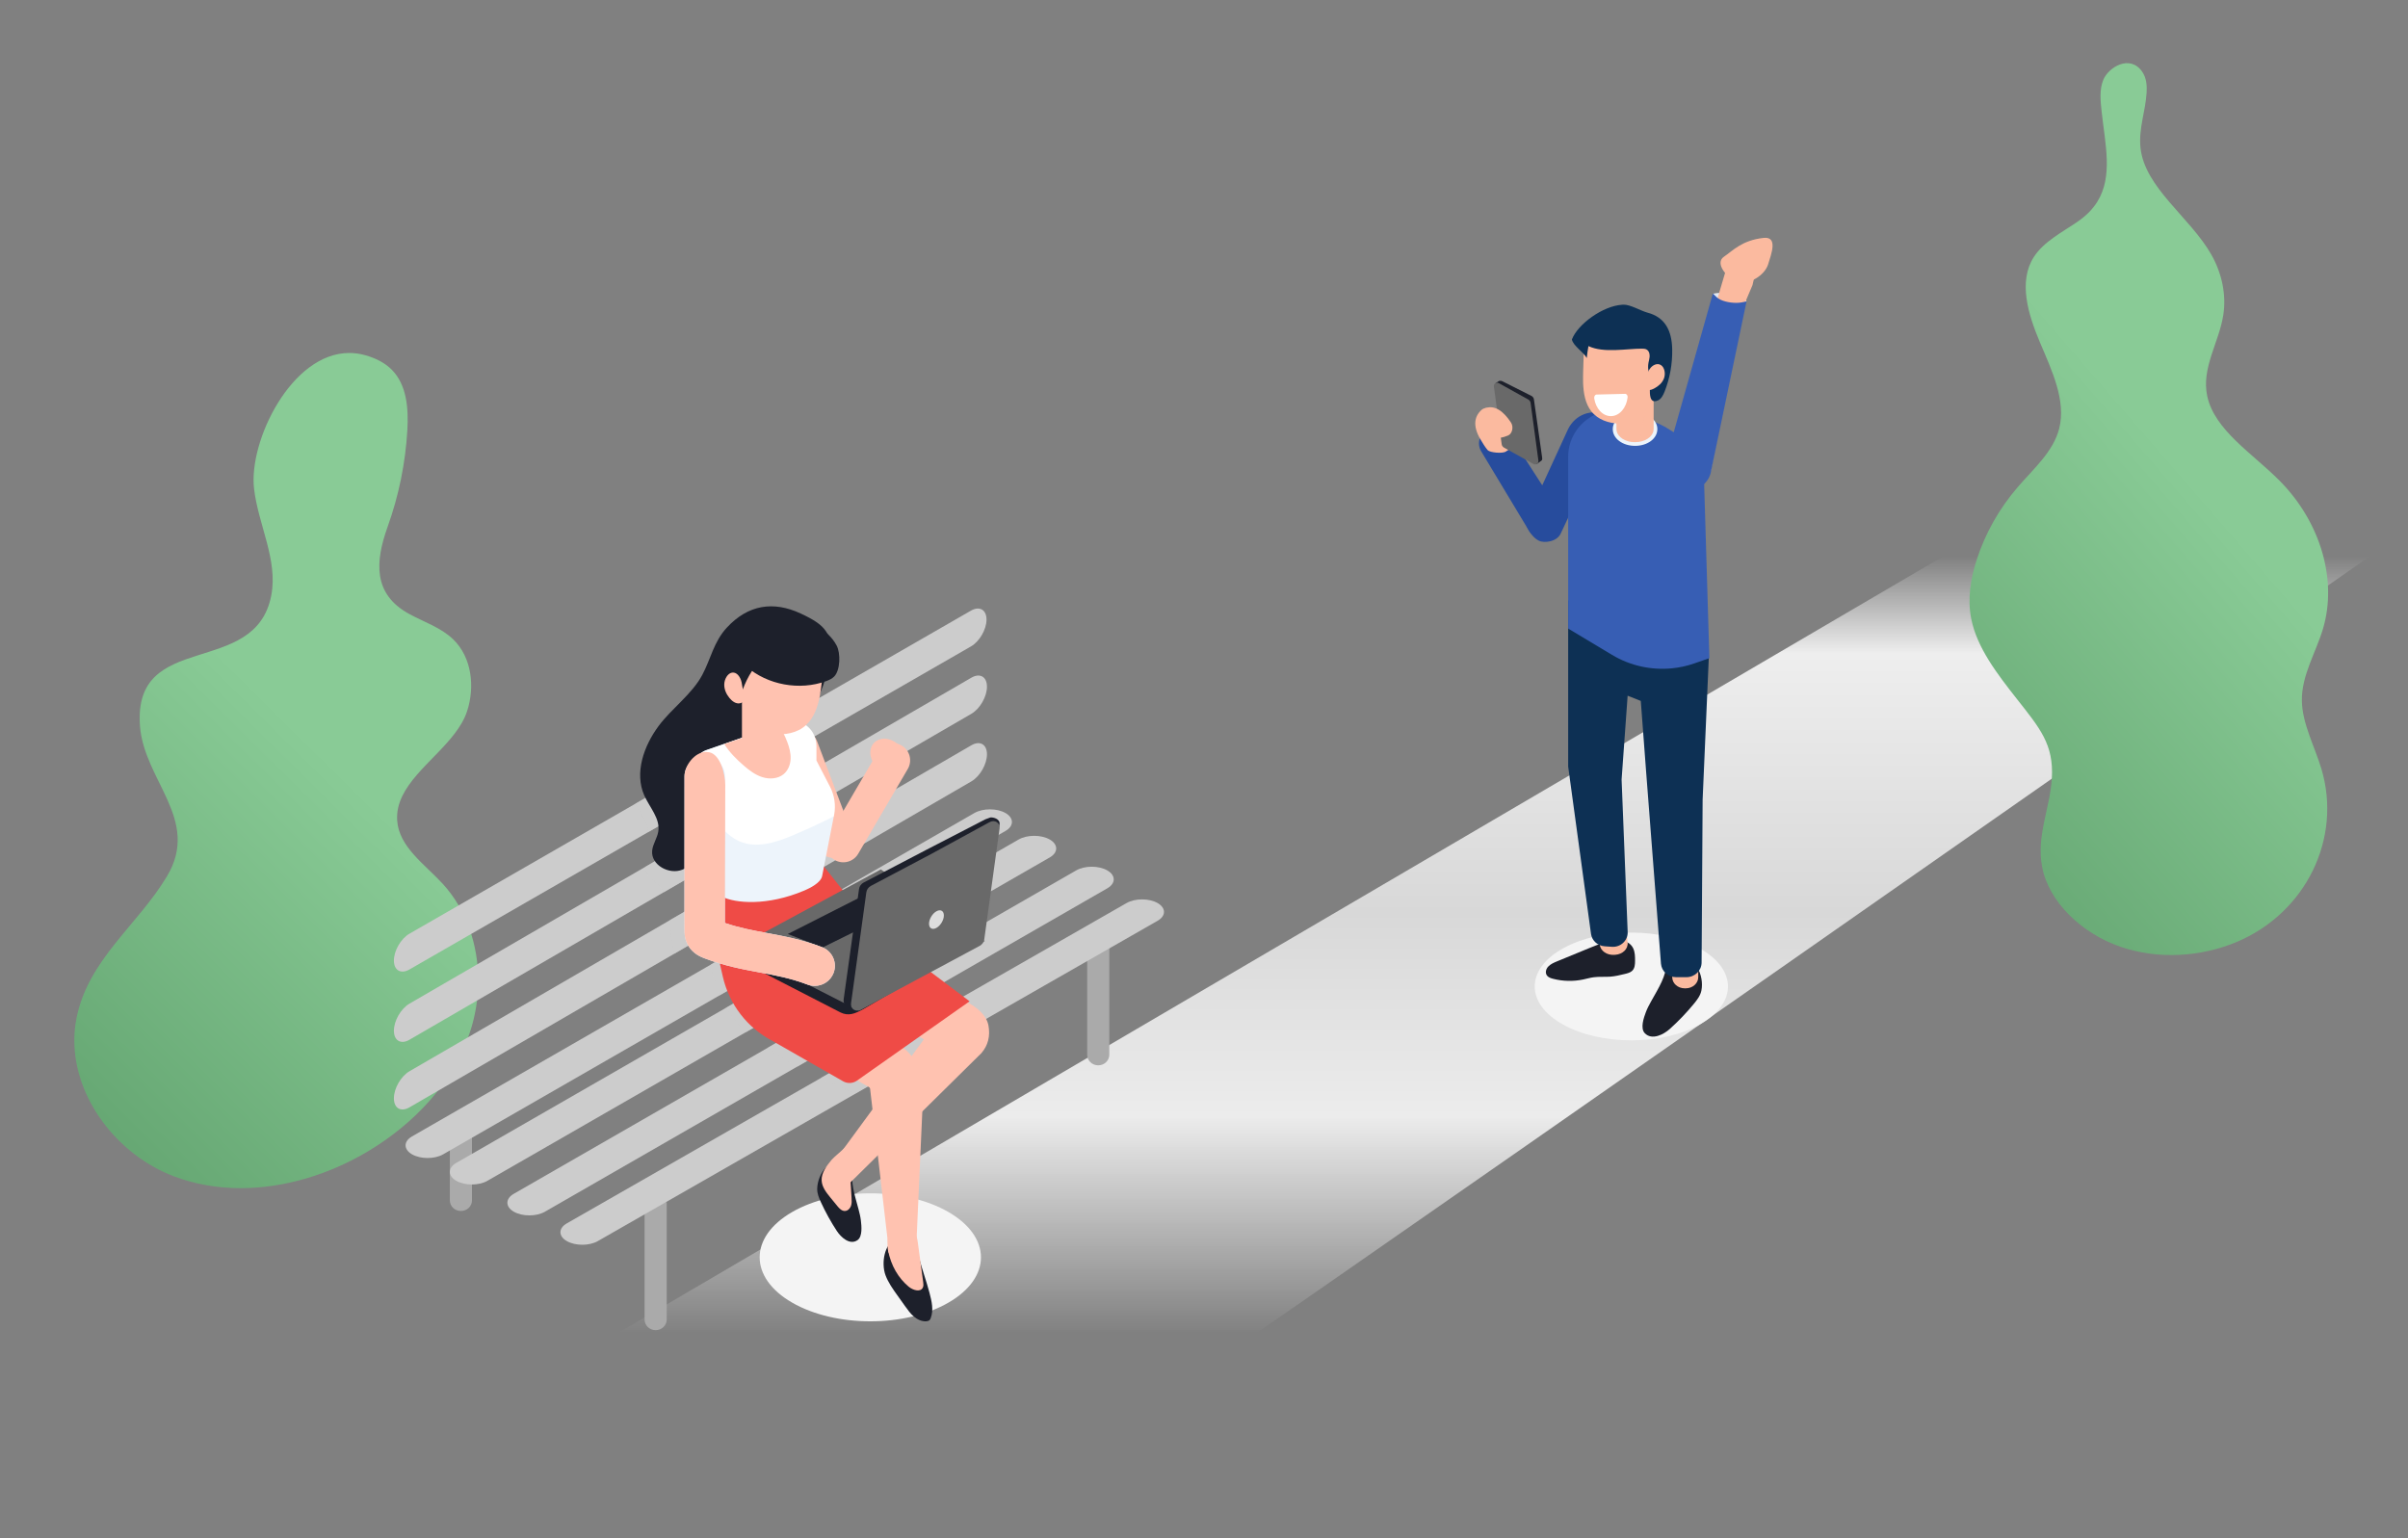 <?xml version="1.0" encoding="UTF-8"?>
<svg width="648px" height="414px" viewBox="0 0 648 414" version="1.1" xmlns="http://www.w3.org/2000/svg" xmlns:xlink="http://www.w3.org/1999/xlink">
    <rect x="0" y="0" width="648" height="414" fill="#808080" stroke="none"/>
    <!-- Generator: Sketch 52.2 (67145) - http://www.bohemiancoding.com/sketch -->
    <title>ouside</title>
    <desc>Created with Sketch.</desc>
    <defs>
        <linearGradient x1="43.288%" y1="82.219%" x2="43.288%" y2="13.159%" id="linearGradient-1">
            <stop stop-color="#EEEEEE" stop-opacity="0" offset="0%"></stop>
            <stop stop-color="#ECECEC" offset="28.054%"></stop>
            <stop stop-color="#D8D8D8" offset="54.149%"></stop>
            <stop stop-color="#EEEEEE" offset="87.482%"></stop>
            <stop stop-color="#EEEEEE" stop-opacity="0" offset="100%"></stop>
        </linearGradient>
        <linearGradient x1="66.053%" y1="50%" x2="35.364%" y2="113.706%" id="linearGradient-2">
            <stop stop-color="#89CB96" offset="0%"></stop>
            <stop stop-color="#63A470" offset="100%"></stop>
        </linearGradient>
    </defs>
    <g id="App" stroke="none" stroke-width="1" fill="none" fill-rule="evenodd">
        <g id="Home" transform="translate(-648, -3644)">
            <g id="section-#team" transform="translate(0, 3451)">
                <g id="ouside" transform="translate(648, 193)">
                    <path d="M71.536,414.306 L593.374,108.434 L648,142.517 C388.897,323.899 258.508,414.495 256.832,414.306 C254.202,414.009 192.436,414.009 71.536,414.306 Z" id="path" fill="url(#linearGradient-1)"></path>
                    <path d="M68.36,131.469 C69.465,141.189 74.831,150.612 73.006,160.224 C68.743,182.681 35.672,169.313 37.673,195.445 C38.795,210.094 53.992,220.64 44.966,235.79 C37.13,248.938 23.749,258.19 20.595,273.979 C20.196,275.981 20.003,277.99 20,279.991 L20,280.066 C20.014,295.732 31.65,310.811 46.706,316.562 C52.483,318.768 58.58,319.778 64.721,319.784 L64.821,319.784 C76.724,319.773 88.794,315.995 99.061,309.848 C111.372,302.48 121.87,291.467 126.415,277.957 C127.913,273.503 128.684,268.774 128.696,264.056 L128.696,263.825 C128.669,254.309 125.558,244.863 119.125,237.856 C114.267,232.565 107.317,227.913 106.878,220.777 C106.736,218.444 107.275,216.293 108.258,214.257 C112.134,206.222 122.892,199.965 125.697,191.413 C127.85,184.845 126.961,176.931 121.979,172.099 C118.701,168.92 114.163,167.443 110.141,165.256 C100.268,159.89 100.97,151.085 104.315,141.767 C107.319,133.4 109.112,124.609 109.621,115.745 C109.952,109.986 109.498,103.594 105.408,99.488 C103.487,97.56 100.934,96.347 98.302,95.607 C96.836,95.194 95.396,95 93.989,95 C78.432,94.999 66.906,118.674 68.36,131.469" id="bush1" fill="url(#linearGradient-2)"></path>
                    <path d="M564.37,54.334 C568.67,47.468 566.516,38.891 565.549,29.973 C565.235,27.083 564.934,24.09 566.008,21.474 C567.386,18.119 573.125,14.58 576.427,19.239 C577.647,20.96 577.771,23.02 577.66,24.934 C577.365,29.968 575.469,34.59 576.013,39.774 C577.141,50.527 589.376,58.499 595.062,68.506 C597.985,73.65 599.13,79.423 598.294,84.792 C597.14,92.205 592.335,99.046 593.982,106.653 C595.966,115.816 606.232,122.094 613.461,129.393 C624.484,140.523 629.042,156.103 625.119,169.248 C623.177,175.755 619.297,181.806 619.444,188.721 C619.575,194.834 622.847,200.809 624.677,206.871 C630.352,225.676 620.454,245.818 601.714,253.598 C592.398,257.466 580.953,258.376 570.585,254.801 C560.217,251.227 551.331,242.787 549.548,233.337 C547.938,225.057 551.674,217.493 552.156,209.484 C552.707,200.334 548.895,195.938 542.771,188.151 C537.481,181.423 532.037,174.381 530.476,166.601 C529.386,161.163 530.293,155.738 531.932,150.666 C534.231,143.547 537.974,136.911 542.946,131.134 C547.228,126.16 552.555,121.572 554.141,115.323 C556.043,107.828 552.163,99.722 548.932,92.09 C545.7,84.458 543.117,75.716 547.315,69.166 C549.993,64.988 554.96,62.516 559.224,59.564 C561.529,57.968 563.192,56.215 564.37,54.334" id="bush2" fill="url(#linearGradient-2)"></path>
                    <g id="womanSitting" transform="translate(106, 163)">
                        <path d="M107.148,187.579 C118.777,194.306 137.629,194.306 149.256,187.579 C160.885,180.853 160.885,169.947 149.256,163.221 C137.629,156.494 118.777,156.494 107.148,163.221 C95.52,169.947 95.52,180.853 107.148,187.579" id="Fill-1" fill="#F4F4F4" style="mix-blend-mode: multiply;"></path>
                        <g id="bench">
                            <path d="M70.438,195 C72.083,195 73.416,193.721 73.416,192.142 L73.416,160.625 L67.461,158.176 L67.461,192.142 C67.461,193.721 68.793,195 70.438,195" id="Fill-19" fill="#AAAAAA"></path>
                            <path d="M189.539,123.727 C191.184,123.727 192.517,122.444 192.517,120.863 L192.517,89.279 L186.562,92.143 L186.562,120.863 C186.562,122.444 187.894,123.727 189.539,123.727" id="Fill-21" fill="#AAAAAA"></path>
                            <path d="M21.011,137.982 L21.011,160.087 C21.011,161.656 19.679,162.927 18.034,162.927 C16.389,162.927 15.056,161.656 15.056,160.087 L15.056,141.011 C17.04,140 19.022,138.984 21.011,137.982" id="Fill-23" fill="#AAAAAA"></path>
                            <path d="M13.254,147.679 L164.586,60.643 C166.891,59.319 166.891,57.149 164.586,55.824 C162.282,54.499 158.511,54.499 156.207,55.824 L4.875,142.859 C2.57,144.185 2.57,146.353 4.875,147.679 C7.179,149.004 10.95,149.004 13.254,147.679" id="Fill-3" fill="#CCCCCC"></path>
                            <path d="M25.164,154.806 L176.496,67.77 C178.801,66.446 178.801,64.276 176.496,62.951 C174.191,61.626 170.421,61.626 168.117,62.951 L16.785,149.986 C14.48,151.313 14.48,153.48 16.785,154.806 C19.089,156.131 22.86,156.131 25.164,154.806" id="Fill-5" fill="#CCCCCC"></path>
                            <path d="M40.647,163.121 L191.98,76.085 C194.284,74.761 194.284,72.592 191.98,71.267 C189.675,69.941 185.905,69.941 183.6,71.267 L32.267,158.301 C29.963,159.628 29.963,161.795 32.267,163.121 C34.572,164.446 38.342,164.446 40.647,163.121" id="Fill-7" fill="#CCCCCC"></path>
                            <path d="M54.876,171.032 L205.511,84.822 C207.806,83.51 207.806,81.361 205.511,80.048 C203.218,78.737 199.464,78.737 197.171,80.048 L46.536,166.259 C44.242,167.572 44.242,169.72 46.536,171.032 C48.829,172.346 52.583,172.346 54.876,171.032" id="Fill-9" fill="#CCCCCC"></path>
                            <path d="M4.184,88.298 L155.289,1.348 C157.59,0.026 159.473,1.109 159.473,3.757 C159.473,6.404 157.59,9.655 155.289,10.979 L4.184,97.927 C1.882,99.251 -0,98.169 -0,95.52 C-0,92.871 1.882,89.623 4.184,88.298" id="Fill-12" fill="#CCCCCC"></path>
                            <path d="M4.186,107.125 L155.41,19.388 C157.712,18.053 159.596,19.145 159.596,21.817 C159.597,24.489 157.712,27.769 155.41,29.106 L4.186,116.842 C1.884,118.178 1.13686838e-13,117.085 1.13686838e-13,114.412 C1.13686838e-13,111.74 1.884,108.461 4.186,107.125" id="Fill-15" fill="#CCCCCC"></path>
                            <path d="M4.187,125.319 L155.409,37.581 C157.712,36.247 159.596,37.34 159.596,40.012 C159.596,42.683 157.712,45.964 155.409,47.299 L4.187,135.036 C1.884,136.372 1.13686838e-13,135.279 1.13686838e-13,132.607 C1.13686838e-13,129.934 1.884,126.656 4.187,125.319" id="Fill-17" fill="#CCCCCC"></path>
                        </g>
                        <path d="M114.852,127.161 L143.757,110.618 L146.037,111.845 L141.938,120.843 L124.096,131.34 C120.788,129.931 117.707,128.538 114.852,127.161 Z M85.286,96.613 L100.96,87.598 L109.619,92.256 L87.647,104.893 C86.646,102.468 85.859,99.708 85.286,96.613 Z M89.308,108.277 L113.518,94.353 L122.177,99.011 L94.789,114.762 C93.234,113.384 91.942,112.025 90.915,110.684 C90.343,109.938 89.807,109.136 89.308,108.277 Z M100.448,119.089 L128.989,102.675 L137.649,107.333 L108.659,124.006 C105.579,122.343 102.842,120.704 100.448,119.089 Z M74.237,84.677 L82.597,79.826 C82.87,81.641 83.385,84.581 84.142,88.647 L75.455,93.687 C74.71,91.881 74.384,87.789 74.237,84.677 Z M64.972,53.319 L69.001,51 L75,51 L79.222,54.749 L68.471,60.935 C68.284,59.438 67.117,56.899 64.972,53.319 Z M67.622,70.321 L83.828,60.918 C83.471,65.107 83.18,68.516 82.953,71.143 L72.643,77.125 C71.749,75.707 70.531,74.418 69.214,73.539 C68.363,72.972 67.868,71.761 67.622,70.321 Z" id="seatShadow" fill="#CCCCCC" opacity="0.697" style="mix-blend-mode: multiply;"></path>
                        <path d="M109.435,2.106 C102.096,-1.297 95.319,-0.257 89.605,5.908 C86.055,9.739 85.288,14.323 82.992,18.636 C80.211,23.86 74.72,27.683 71.211,32.428 C67.263,37.763 64.678,45.017 67.386,51.102 C68.826,54.336 71.713,57.308 71.145,60.811 C70.855,62.604 69.66,64.17 69.497,65.979 C69.152,69.84 74.086,72.501 77.629,71.066 C81.17,69.633 83.099,65.652 83.675,61.819 C84.25,57.987 83.799,54.066 84.221,50.213 C85.572,37.87 95.344,37.551 104.4,33.27 C106.788,32.142 108.729,30.877 110.317,29.443 C114.269,25.878 116.045,21.271 117.12,15.132 C118.427,7.666 116.285,5.282 109.435,2.106" id="Fill-25" fill="#1D202B"></path>
                        <path d="M131.778,177.33 C131.802,178.395 131.986,179.424 132.319,180.295 C133.057,182.223 134.259,183.915 135.449,185.582 C136.151,186.565 136.853,187.549 137.554,188.533 C138.276,189.543 139.007,190.565 139.947,191.358 C140.888,192.151 142.075,192.704 143.282,192.615 C143.609,192.591 143.953,192.51 144.18,192.265 C144.304,192.133 144.382,191.962 144.449,191.79 C145.298,189.637 144.717,187.193 144.128,184.949 C143.297,181.788 142.192,178.811 141.37,175.69 C140.799,173.523 140.119,170.488 137.558,170.108 C133.512,169.537 131.694,173.644 131.778,177.33" id="Fill-27" fill="#1D202B"></path>
                        <path d="M132.944,173.356 C133.746,177.755 135.882,181.093 138.519,183.294 C139.652,184.241 141.687,184.882 142.336,183.554 C142.563,183.093 142.499,182.548 142.429,182.039 C141.951,178.515 141.473,174.993 140.995,171.469 C140.849,170.397 140.669,169.248 139.92,168.464 C138.527,167.006 135.879,167.734 134.698,169.372 C133.518,171.007 133.694,170.018 133.614,172.032 L132.944,173.356 Z" id="Fill-29" fill="#FFC2B0"></path>
                        <path d="M124.249,159.594 C124.508,160.558 124.786,161.515 125.033,162.471 C125.286,163.446 125.539,164.422 125.658,165.426 C125.837,166.911 126.151,169.792 124.765,170.768 C122.681,172.237 120.284,169.973 119.201,168.32 C117.591,165.86 116.157,163.272 114.917,160.583 C114.384,159.43 113.877,158.204 113.912,156.923 C114.022,152.991 117.252,148.156 121.351,150.456 C122.848,151.295 123.272,152.644 123.32,154.269 C123.373,156.081 123.781,157.848 124.249,159.594" id="Fill-31" fill="#1D202B"></path>
                        <path d="M122.873,154.73 C122.969,156.296 123.065,157.863 123.161,159.428 C123.205,160.147 123.247,160.889 123.001,161.575 C122.756,162.262 122.148,162.884 121.41,162.925 C120.541,162.975 119.87,162.257 119.335,161.601 L117.463,159.316 C116.348,157.952 115.181,156.463 115.105,154.701 C115.017,152.639 116.43,150.808 117.77,149.182 C118.424,148.39 120.86,146.469 121.664,145.547 C122.245,144.88 121.56,147.815 122.046,148.273 C122.885,149.057 123.392,150.172 123.435,151.318 C123.491,152.807 122.798,154.268 122.858,155.757 L122.873,154.73 Z" id="Fill-33" fill="#FFC2B0"></path>
                        <path d="M109.912,101.56 C108.616,100.209 108.996,98.189 110.812,97.325 C112.374,96.581 114.237,96.25 116.027,96.476 C117.267,96.632 118.532,97.082 119.194,97.951 C119.677,98.584 119.781,99.355 119.831,100.098 C119.931,101.63 119.839,103.196 119.187,104.633 C118.305,106.581 116.288,108.281 113.514,108.285 C112.297,108.287 111.139,107.872 110.339,107.127 C108.101,105.04 111.554,103.991 109.912,101.56" id="Fill-35" fill="#FFC2B0"></path>
                        <path d="M128.158,130.121 L132.793,170.143 C132.835,170.878 132.688,173.653 133.322,174.487 C134.177,175.613 136.839,175.911 139.497,175.97 C139.488,176 139.499,176.004 139.538,175.971 C140.066,175.983 141.31,174.083 140.518,173.619 L142.494,129.478 C142.263,124.627 139.488,120.162 135.229,117.797 L111.955,105.341 C109.639,104.055 107.758,102.142 106.514,99.807 L99.637,86.903 L87.708,93.218 L94.585,106.122 C97.052,110.752 100.784,114.549 105.382,117.1 L127.81,129.556 C128.017,129.671 128.149,129.887 128.158,130.121" id="Fill-37" fill="#FFC2B0"></path>
                        <path d="M121.708,156.363 L119.099,148.804 L142.617,116.734 L117.994,102.098 C116.793,101.473 115.805,100.504 115.156,99.316 L106.764,83.976 L118.76,77.4 L126.155,90.917 L154.354,106.775 C154.387,106.792 154.419,106.81 154.45,106.827 C156.946,108.179 159.512,110.256 160.005,113.054 C160.493,115.819 159.933,118.322 158.097,120.441 L121.708,156.363 Z" id="Fill-39" fill="#FFC2B0"></path>
                        <path d="M85.326,75.314 L86.208,89.783 L88.518,99.871 C90.219,107.304 95.081,113.614 101.816,117.128 L120.875,128.019 C122.052,128.692 123.508,128.621 124.616,127.84 L154.921,106.491 L129.02,86.974 L114.824,69.085 L85.326,75.314 Z" id="Fill-41" fill="#EF4B46"></path>
                        <path d="M118.599,68.458 C120.814,69.74 123.655,68.993 124.944,66.788 L138.291,43.953 C139.579,41.75 138.83,38.923 136.615,37.639 C134.4,36.357 131.559,37.105 130.27,39.308 L116.923,62.143 C115.633,64.347 116.385,67.174 118.599,68.458" id="Fill-43" fill="#FFC2B0"></path>
                        <path d="M107.814,33.805 L107.328,34.011 C104.925,35.031 103.757,37.919 104.719,40.464 L113.914,64.778 C114.877,67.322 117.604,68.558 120.006,67.54 L120.492,67.334 C122.896,66.315 124.063,63.426 123.101,60.882 L113.906,36.567 C112.944,34.023 110.216,32.787 107.814,33.805" id="Fill-45" fill="#FFC2B0"></path>
                        <path d="M103.817,24.615 C103.801,24.615 103.787,24.631 103.772,24.647 C103.756,24.582 103.756,24.498 103.756,24.432 C103.756,24.498 103.772,24.565 103.817,24.615" id="Fill-47" fill="#715154"></path>
                        <path d="M82.708,52.896 L85.649,74.973 C86.05,76.471 87.027,77.699 88.332,78.345 C91.852,80.088 100.353,80.946 110.462,76.675 C112.03,76.013 114.9,74.556 115.244,72.773 L118.387,56.677 L117.681,55.84 C118.165,53.297 116.049,51.369 114.875,49.11 L111.927,43.683 L111.906,37.965 C111.906,33.482 109.729,30.093 105.75,31.345 L104.371,31.819 L102.164,32.58 L92.457,35.96 L89.618,36.942 L84.095,38.856 C81.469,39.765 80,42.767 80.763,45.632 L82.708,52.896 Z" id="Fill-49" fill="#EDF4FB"></path>
                        <path d="M80.763,45.774 L82.708,53.11 C83.685,54.324 84.653,55.539 85.637,56.753 C87.697,59.323 89.847,61.96 92.712,63.307 C97.47,65.546 102.936,63.72 107.769,61.654 C110.756,60.391 113.717,59.034 116.631,57.596 C117.222,57.316 117.829,57.011 118.403,56.663 L118.469,56.333 C118.953,53.764 118.576,51.104 117.402,48.823 L113.709,41.684 L113.709,37.866 C113.709,33.34 109.729,30.084 105.75,31.347 L104.371,31.827 L102.164,32.595 L92.457,36.008 L89.618,37 L84.095,38.932 C81.469,39.85 80,42.882 80.763,45.774" id="Fill-51" fill="#FFFFFF"></path>
                        <path d="M88.899,37.25 C90.27,39.443 92.157,41.339 94.142,43.045 C95.636,44.336 97.244,45.564 99.14,46.162 C101.027,46.768 103.276,46.64 104.811,45.413 C106.058,44.417 106.682,42.829 106.756,41.268 C106.829,39.705 106.411,38.159 105.852,36.692 C105.27,35.154 104.531,33.663 103.653,32.261 L101.446,33.002 L91.739,36.293 L88.899,37.25 Z" id="Fill-53" fill="#FFC2B0"></path>
                        <polygon id="Fill-57" fill="#FFC2B0" points="93.663 38.2 104.382 38.2 104.382 23.945 93.663 23.945"></polygon>
                        <path d="M130.516,44.034 C132.772,45.833 135.698,45.745 137.051,43.835 C138.404,41.925 137.673,38.919 135.417,37.118 C133.162,35.318 130.236,35.407 128.882,37.317 C127.528,39.226 128.26,42.233 130.516,44.034" id="Fill-59" fill="#FFC2B0"></path>
                        <path d="M93.098,17.489 C93.083,17.489 93.067,17.505 93.052,17.521 C93.036,17.454 93.036,17.37 93.036,17.303 C93.036,17.37 93.052,17.438 93.098,17.489" id="Fill-60" fill="#715154"></path>
                        <g id="Group-2" transform="translate(127, 83.5) scale(-1, 1) translate(-127, -83.5) translate(91, 57)">
                            <path d="M68.467,34.523 L31.85,21 L8,34.801 L36.717,51.619 C38.838,52.795 40.681,53.565 42.848,52.478 L71.103,37.928 C72.057,37.421 72.296,36.167 71.596,35.347 L68.467,34.523 Z" id="Fill-298" fill="#1D202B"></path>
                            <polygon id="Fill-300" fill="#696969" points="37.847 52 4 33.262 31.962 14 71 35.095"></polygon>
                            <polygon id="Fill-302" fill="#1D202B" points="34.582 20 57 31.384 47.632 35 27 24.801"></polygon>
                            <path d="M3.851,0.515 L19.961,8.844 C20.749,9.265 20.325,9.035 36.612,17.544 C37.266,17.896 37.729,18.546 37.827,19.25 L41.98,49.027 C42.191,50.543 40.697,51.492 39.289,50.733 L6.999,33.61 C6.346,33.258 5.883,32.608 5.785,31.904 L0.016,1.867 C-0.196,0.35 1.805,-0.081 2.478,0.012 L3.851,0.515 Z" id="Fill-312" fill="#1D202B"></path>
                            <path d="M18.173,9.717 C18.18,9.721 34.664,18.443 34.664,18.443 C35.312,18.796 35.77,19.448 35.867,20.154 L39.98,50.021 C40.19,51.542 38.709,52.493 37.315,51.732 L5.336,34.558 C4.689,34.205 4.231,33.552 4.133,32.846 L0.02,2.979 C-0.19,1.458 1.292,0.507 2.686,1.267 L18.173,9.717 Z" id="Fill-314" fill="#696969"></path>
                            <path d="M19,28.618 C19,29.852 18.104,30.353 17,29.736 C15.895,29.119 15,27.618 15,26.382 C15,25.148 15.896,24.647 17,25.264 C18.104,25.881 19,27.384 19,28.618" id="Fill-316" fill="#DDDDDD"></path>
                        </g>
                        <path d="M113.231,102.345 C112.584,102.345 111.927,102.23 111.287,101.987 C106.775,100.276 102.703,99.52 98.392,98.721 C93.794,97.868 89.039,96.986 83.606,94.925 C82.706,94.584 80.596,93.782 79.269,91.618 C78.18,89.846 78.18,88.067 78.18,87.214 L78.196,45.971 C78.197,42.99 80.632,40.576 83.637,40.576 L83.638,40.576 C86.644,40.576 89.079,42.994 89.078,45.975 L89.063,85.406 C92.965,86.732 96.585,87.404 100.391,88.108 C104.989,88.961 109.744,89.843 115.177,91.905 C117.983,92.97 119.388,96.092 118.313,98.876 C117.484,101.026 115.421,102.345 113.231,102.345" id="Fill-66" fill="#DCEFFE"></path>
                        <path d="M95.794,23.444 C95.564,23.571 95.33,23.536 95.116,23.422 C95.104,23.341 95.129,23.258 95.105,23.178 L95.794,23.444 Z" id="Fill-68" fill="#FFC2B0"></path>
                        <path d="M90.978,18.03 C92.259,17.806 93.27,19.198 93.577,20.675 C93.732,21.418 93.773,22.217 94.065,22.884 C94.228,23.259 94.51,23.56 94.832,23.715 C95.008,24.855 94.083,26.134 93.071,26.296 C91.983,26.469 91,25.723 90.27,24.821 C89.488,23.855 88.865,22.595 88.9,21.179 C88.937,19.762 89.814,18.233 90.978,18.03" id="Fill-69" fill="#FFC2B0"></path>
                        <path d="M103.191,25.133 L103.191,37.012 C102.854,37.005 102.517,36.982 102.181,36.943 C100.694,36.768 99.322,35.53 98.115,34.585 C96.382,33.197 95.503,31.424 95.1,29.296 C94.977,28.649 94.903,27.963 94.862,27.254 C94.854,27.049 94.862,26.836 94.854,26.624 C94.953,26.553 95.034,26.458 95.084,26.325 C95.092,26.309 95.092,26.3 95.1,26.285 C95.24,25.898 95.395,25.513 95.561,25.133 L103.191,25.133 Z" id="Fill-70" fill="#FFC2B0"></path>
                        <path d="M93.932,22.46 C96.327,15.932 101.886,9.528 109.653,9.383 C110.349,9.37 110.555,8.784 110.391,8.283 C110.576,7.973 110.593,7.586 110.417,7.315 C110.49,7.316 110.564,7.315 110.637,7.316 C112.119,7.34 113.69,7.517 114.889,8.427 C115.682,9.019 116.227,10.021 116.28,11.034 C116.319,11.404 116.261,11.778 116.151,12.124 C115.826,14.899 115.502,17.651 115.175,20.425 C115.024,21.673 114.869,22.941 114.637,24.218 C114.067,27.239 113.078,30.163 110.917,32.14 C108.532,34.347 105.14,34.885 102.051,34.541 C100.351,34.344 98.778,32.935 97.397,31.859 C94.812,29.811 93.885,26.99 93.678,23.518 C93.667,23.28 93.671,23.04 93.663,22.803 C93.777,22.717 93.876,22.612 93.932,22.46" id="Fill-71" fill="#FFC2B0"></path>
                        <path d="M94.854,16.388 C100.541,21.357 109.148,22.936 116.312,20.322 C117.11,20.031 117.913,19.677 118.494,19.072 C120.137,17.361 120.245,12.788 119.13,10.715 C116.841,6.459 112.158,4.136 107.223,3.775 C103.987,3.54 100.734,5.083 98.716,7.545 C96.699,10.009 95.881,13.298 96.235,16.427 L94.854,16.388 Z" id="Fill-72" fill="#1D202B"></path>
                        <path d="M111.287,101.987 C106.775,100.276 102.703,99.52 98.392,98.721 C93.794,97.868 89.039,96.986 83.606,94.925 C82.706,94.584 80.596,93.782 79.269,91.618 C78.18,89.846 78.18,88.067 78.18,87.214 L78.196,45.971 C78.197,42.99 80.979,39.387 83.984,39.387 L84.854,39.466 C87.812,40.036 89.172,45.288 89.17,48.268 L89.063,85.406 C92.965,86.732 96.585,87.404 100.391,88.108 C104.989,88.961 109.744,89.843 115.177,91.905 C117.983,92.97 119.388,96.092 118.313,98.876 C117.484,101.026 115.421,102.345 113.231,102.345 C112.584,102.345 111.927,102.23 111.287,101.987 Z" id="Fill-73" fill="#FFC2B0"></path>
                    </g>
                    <g id="manStanding" transform="translate(397, 64)">
                        <path d="M72.858,17.189 C73.951,17.114 68.447,13.957 63.967,15.062 C64.077,16.496 66.308,17.707 66.308,17.707 L70.195,18 C70.195,18 72.581,18.202 72.521,17.522 L72.858,17.189 Z" id="Fill-1" fill="#E2E8F2"></path>
                        <path d="M20.565,80.413 C18.433,81.613 15.698,80.914 14.457,78.852 L1.607,57.494 C0.366,55.43 1.088,52.787 3.222,51.587 C5.354,50.386 8.088,51.086 9.33,53.148 L22.458,73.486 C23.7,75.549 22.698,79.213 20.565,80.413" id="Fill-3" fill="#274C9D"></path>
                        <path d="M34.278,47.549 C36.713,48.526 36.135,51.258 35.159,53.697 L23.076,79.421 C22.1,81.86 18.538,82.248 17.101,81.523 C15.664,80.798 14.648,79.292 13.982,77.955 C13.315,76.617 14.29,75.064 15.264,72.626 L25,51.436 C27.09,47.338 31.349,46.375 33.784,47.351 L34.278,47.549 Z" id="Fill-5" fill="#274C9D"></path>
                        <polygon id="Fill-9" fill="#FF8358" points="45.1 40 36 42.334 36.325 43.415 39.226 53 46 42.613"></polygon>
                        <path d="M56.501,66.877 C59.522,67.486 62.434,65.776 63.298,63.032 C63.339,62.905 63.336,62.756 63.371,62.619 L72.302,18.156 L74.61,12.719 L76,6.653 L72.051,6.443 C70.798,5.571 68.262,6.031 67.82,7.434 L52.255,59.967 C51.286,63.043 53.158,66.202 56.501,66.877" id="Fill-11" fill="#FBBA9F"></path>
                        <path d="M70.775,11.839 C73.807,12.688 77.903,10.042 78.799,7.17 C79.696,4.299 81.493,-0.407 77.584,0.028 C71.71,0.682 69.314,3.481 66.909,5.102 C64.333,6.841 67.743,10.989 70.775,11.839" id="Fill-13" fill="#FBBA9F"></path>
                        <path d="M51.273,59.919 L63.935,15 L64.882,15.918 C66.046,17.047 68.427,17.513 70.265,17.513 C70.796,17.513 71.314,17.462 71.803,17.363 L73,17.12 L63.435,62.865 C63.424,62.913 63.414,62.981 63.402,63.051 C63.376,63.199 63.347,63.352 63.318,63.448 C62.494,66.211 60.018,68.001 57.262,68 C56.818,68 56.367,67.954 55.913,67.858 C54.197,67.493 52.766,66.48 51.881,65.002 C50.98,63.498 50.757,61.645 51.273,59.919" id="Fill-15" fill="#375EB4"></path>
                        <path d="M60.385,211.753 C50.232,217.416 33.769,217.416 23.616,211.753 C13.461,206.091 13.461,196.91 23.616,191.248 C33.769,185.584 50.232,185.584 60.385,191.248 C70.538,196.91 70.538,206.091 60.385,211.753" id="Fill-17" fill="#F4F4F4" style="mix-blend-mode: multiply;"></path>
                        <path d="M39.664,189.334 C40.919,189.311 42.012,190.202 42.5,191.24 C42.988,192.276 42.998,193.436 43,194.561 C43.001,195.548 42.953,196.646 42.17,197.336 C41.664,197.782 40.948,197.965 40.264,198.13 C38.977,198.443 37.681,198.757 36.353,198.86 C34.848,198.975 33.322,198.819 31.829,199.023 C30.878,199.153 29.959,199.427 29.021,199.624 C26.372,200.182 23.563,200.118 20.949,199.438 C20.366,199.286 19.761,199.087 19.38,198.663 C18.745,197.964 18.965,196.872 19.602,196.174 C20.238,195.475 21.185,195.077 22.099,194.701 C24.85,193.569 27.601,192.436 30.353,191.303 C33.052,190.193 35.846,189.061 38.815,189.001 C39.763,188.981 41.014,189.366 40.929,190.213 L39.664,189.334 Z" id="Fill-20" fill="#1D202B"></path>
                        <path d="M37.391,192.99 L37.685,192.97 C39.671,192.837 41.149,191.398 40.988,189.757 L40.495,184.741 C40.334,183.099 38.593,181.878 36.609,182.01 L36.315,182.03 C34.329,182.163 32.851,183.602 33.012,185.243 L33.505,190.259 C33.666,191.901 35.405,193.122 37.391,192.99" id="Fill-22" fill="#FBBA9F"></path>
                        <path d="M48.838,202.81 C48.326,203.73 47.794,204.638 47.294,205.552 C46.786,206.484 46.276,207.419 45.907,208.412 C45.361,209.884 44.331,212.748 45.625,214.083 C47.572,216.096 50.748,214.372 52.33,212.952 C54.684,210.839 56.874,208.549 58.875,206.112 C59.733,205.066 60.582,203.941 60.846,202.624 C61.656,198.585 59.245,192.858 54.191,194.199 C52.345,194.689 51.558,195.959 51.12,197.606 C50.633,199.441 49.767,201.143 48.838,202.81" id="Fill-24" fill="#1D202B"></path>
                        <path d="M56.363,202 L56.638,202 C58.495,202 60,200.664 60,199.017 L60,193.983 C60,192.335 58.495,191 56.638,191 L56.363,191 C54.506,191 53,192.335 53,193.983 L53,199.017 C53,200.664 54.506,202 56.363,202" id="Fill-26" fill="#FBBA9F"></path>
                        <path d="M39.1,94 L56.413,95.987 L62.843,113.053 L61.183,151.208 L60.906,195.036 C60.906,197.226 59.082,199 56.832,199 L54.029,199 C51.911,199 50.146,197.422 49.97,195.369 L45.958,143.468 L44.541,124.646 L41.001,123.249 L39.377,145.809 L41.01,186.795 C41.125,189.108 39.133,190.995 36.758,190.826 L34.784,190.685 C32.93,190.552 31.42,189.184 31.152,187.395 L25,142.31 L25,97.648 L39.1,94 Z" id="Fill-28" fill="#0D3054"></path>
                        <path d="M25,58.898 L25,105.169 L36.807,112.254 C41.709,115.207 47.39,116.426 53.009,115.869 C54.974,115.662 56.938,115.249 58.839,114.589 L63,113.141 L61.459,61.832 C61.374,59.683 60.507,57.68 59.029,56.151 C58.48,55.552 57.826,55.036 57.087,54.601 L53.368,52.308 L52.334,51.669 C49.524,49.748 44.074,47.764 39.173,47.186 C38.202,47.062 37.273,47 36.385,47 C34.421,47 32.667,47.31 31.4,48.033 C27.45,50.284 25,54.415 25,58.898" id="Fill-30" fill="#375EB4"></path>
                        <path d="M43,56 C46.364,56 49,54.023 49,51.499 C49,48.977 46.364,47 43,47 C39.636,47 37,48.977 37,51.499 C37,54.023 39.636,56 43,56" id="Fill-32" fill="#EDF4FB"></path>
                        <path d="M38,51.474 L38,40.917 C38,39.614 38.523,38.429 39.366,37.541 C39.848,37.026 40.45,36.612 41.132,36.336 C41.675,36.138 42.237,36.02 42.84,36 C43.121,36 43.401,36.02 43.663,36.039 C44.767,36.177 45.771,36.691 46.535,37.443 C47.438,38.331 48,39.555 48,40.917 L48,51.47 L47.943,51.989 C47.597,53.713 45.554,55 43,55 C40.446,55 38.403,53.713 38.057,51.989 L38,51.474 Z" id="Fill-34" fill="#FBBA9F"></path>
                        <path d="M46.393,43.587 L44.177,54.892 C43.041,55.042 42.206,55.054 41.673,54.927 C39.518,54.415 38.091,53.062 38.055,51.749 C38.005,49.949 38.005,48.839 38.055,48.419 L46.393,43.587 Z" id="Path-9" fill="#FBBA9F" opacity="0.289" style="mix-blend-mode: multiply;"></path>
                        <path d="M31.226,46.693 C33.027,49.006 35.933,49.924 38.689,49.996 C40.209,50.033 41.778,49.813 43.132,49.006 C45.675,47.464 46.864,44.142 47.507,41.004 C47.738,39.811 47.921,38.599 47.987,37.389 C48.036,36.012 49.062,34.027 48.7,32.705 C47.922,29.842 46.432,27.927 44.087,26.44 C41.743,24.953 37.468,24.413 34.776,24.101 C33.471,23.936 32.068,23.899 30.896,24.578 C30.12,25.02 29.509,25.863 29.327,26.782 C29.244,27.111 29.244,27.461 29.294,27.791 C29.212,30.36 29.13,32.911 29.046,35.48 C29.014,36.636 28.981,37.811 29.014,39.004 C29.112,41.83 29.592,44.619 31.226,46.693 Z" id="Fill-36" fill="#FBBA9F"></path>
                        <path d="M47.471,37.572 C47.486,37.572 47.5,37.588 47.514,37.604 C47.529,37.54 47.529,37.46 47.529,37.396 C47.529,37.46 47.514,37.524 47.471,37.572" id="Fill-38" fill="#3772CE"></path>
                        <path d="M46.916,37.332 C46.857,37.3 46.814,37.268 46.755,37.236 C46.609,37.156 46.405,37.092 46.303,37.236 C46.23,37.332 46.347,37.444 46.435,37.46 L46.084,37.828 C46.42,37.924 46.799,37.684 46.916,37.332" id="Fill-40" fill="#3772CE"></path>
                        <path d="M29.998,32.364 C29.178,30.775 26.352,29.112 26,27.361 C27.606,23.171 34.418,18.325 39.493,18.025 C39.63,18.009 39.759,18.009 39.895,18.001 C41.729,17.948 44.555,19.671 46.365,20.15 C51.062,21.388 52.896,24.98 52.994,30.007 C53.07,33.894 52.373,37.805 50.957,41.374 C50.569,42.345 50.062,43.363 49.176,43.766 C45.918,45.262 47.327,39.133 47.047,37.858 C46.623,35.891 46.236,34.95 46.774,32.892 C47.04,31.881 47.017,30.575 46.099,30.066 C45.737,29.862 45.297,29.846 44.88,29.839 C40.728,29.816 34.553,31.099 30.454,29.148 C30.259,30.213 30.117,31.288 29.998,32.364" id="Fill-44" fill="#0D3054"></path>
                        <path d="M45.878,38.21 C45.263,38.241 44.857,39.127 45.047,39.815 C45.238,40.505 45.86,40.935 46.474,40.992 C47.088,41.049 47.693,40.8 48.251,40.496 C49.307,39.922 50.327,39.069 50.789,37.81 C51.251,36.552 50.951,34.841 49.911,34.227 C48.925,33.646 47.677,34.249 46.981,35.258 C46.288,36.265 46.016,37.574 45.765,38.838 L45.878,38.21 Z" id="Fill-46" fill="#FBBA9F"></path>
                        <path d="M36.57,47.999 C34.323,48.053 32.427,45.992 32.013,43.227 C31.934,42.697 32.228,42.197 32.643,42.189 L40.328,42 C40.722,41.99 41.05,42.433 40.994,42.939 C40.682,45.755 38.834,47.943 36.57,47.999" id="Fill-48" fill="#FFFFFF"></path>
                        <path d="M1.694,54.736 C1.694,54.736 2.745,56.536 3.356,57.17 C3.968,57.801 7.262,58.146 8.22,57.535 C9.177,56.923 10.534,56.058 10.534,56.058 C11.31,55.368 11.374,54.176 10.678,53.407 L4.381,46.444 C3.687,45.675 2.483,45.611 1.709,46.3 C-0.559,48.317 -0.576,51.203 1.694,54.736" id="Fill-50" fill="#FBBA9F"></path>
                        <path d="M7.294,38.614 C7.033,38.475 6.769,38.451 6.537,38.505 L6.533,38.502 L6.523,38.506 C6.395,38.538 6.282,38.597 6.182,38.675 L5.493,39.12 L5.187,40.017 L7.589,54.69 C7.642,55.061 7.888,55.403 8.236,55.587 L14.561,58.954 L16.519,60.91 L17.704,60.048 C18.024,59.882 18.051,59.554 17.989,59.12 L15.779,43.462 C15.727,43.092 15.48,42.75 15.133,42.565 L7.294,38.614 Z" id="Fill-53" fill="#1D202B"></path>
                        <path d="M15.629,60.861 L7.724,56.464 C7.394,56.28 7.16,55.941 7.11,55.574 L5.01,40.03 C4.903,39.239 5.659,38.743 6.371,39.139 L14.276,43.536 C14.606,43.72 14.84,44.06 14.89,44.427 L16.99,59.97 C17.097,60.762 16.341,61.256 15.629,60.861" id="Fill-55" fill="#696969"></path>
                        <path d="M9.597,49.702 C7.663,46.774 5.227,44.771 2.414,45.952 L2.513,47.147 C2.377,47.644 2.233,47.072 2,47.578 C2.455,49.371 2.91,51.165 3.366,52.958 C3.44,53.25 3.524,53.56 3.713,53.748 C3.893,53.927 4.134,53.958 4.36,53.975 C5.872,54.086 7.401,53.822 8.839,53.207 C9.96,52.728 10.373,50.892 9.613,49.727 L9.597,49.702 Z" id="Fill-57" fill="#FBBA9F"></path>
                    </g>
                </g>
            </g>
        </g>
    </g>
</svg>
